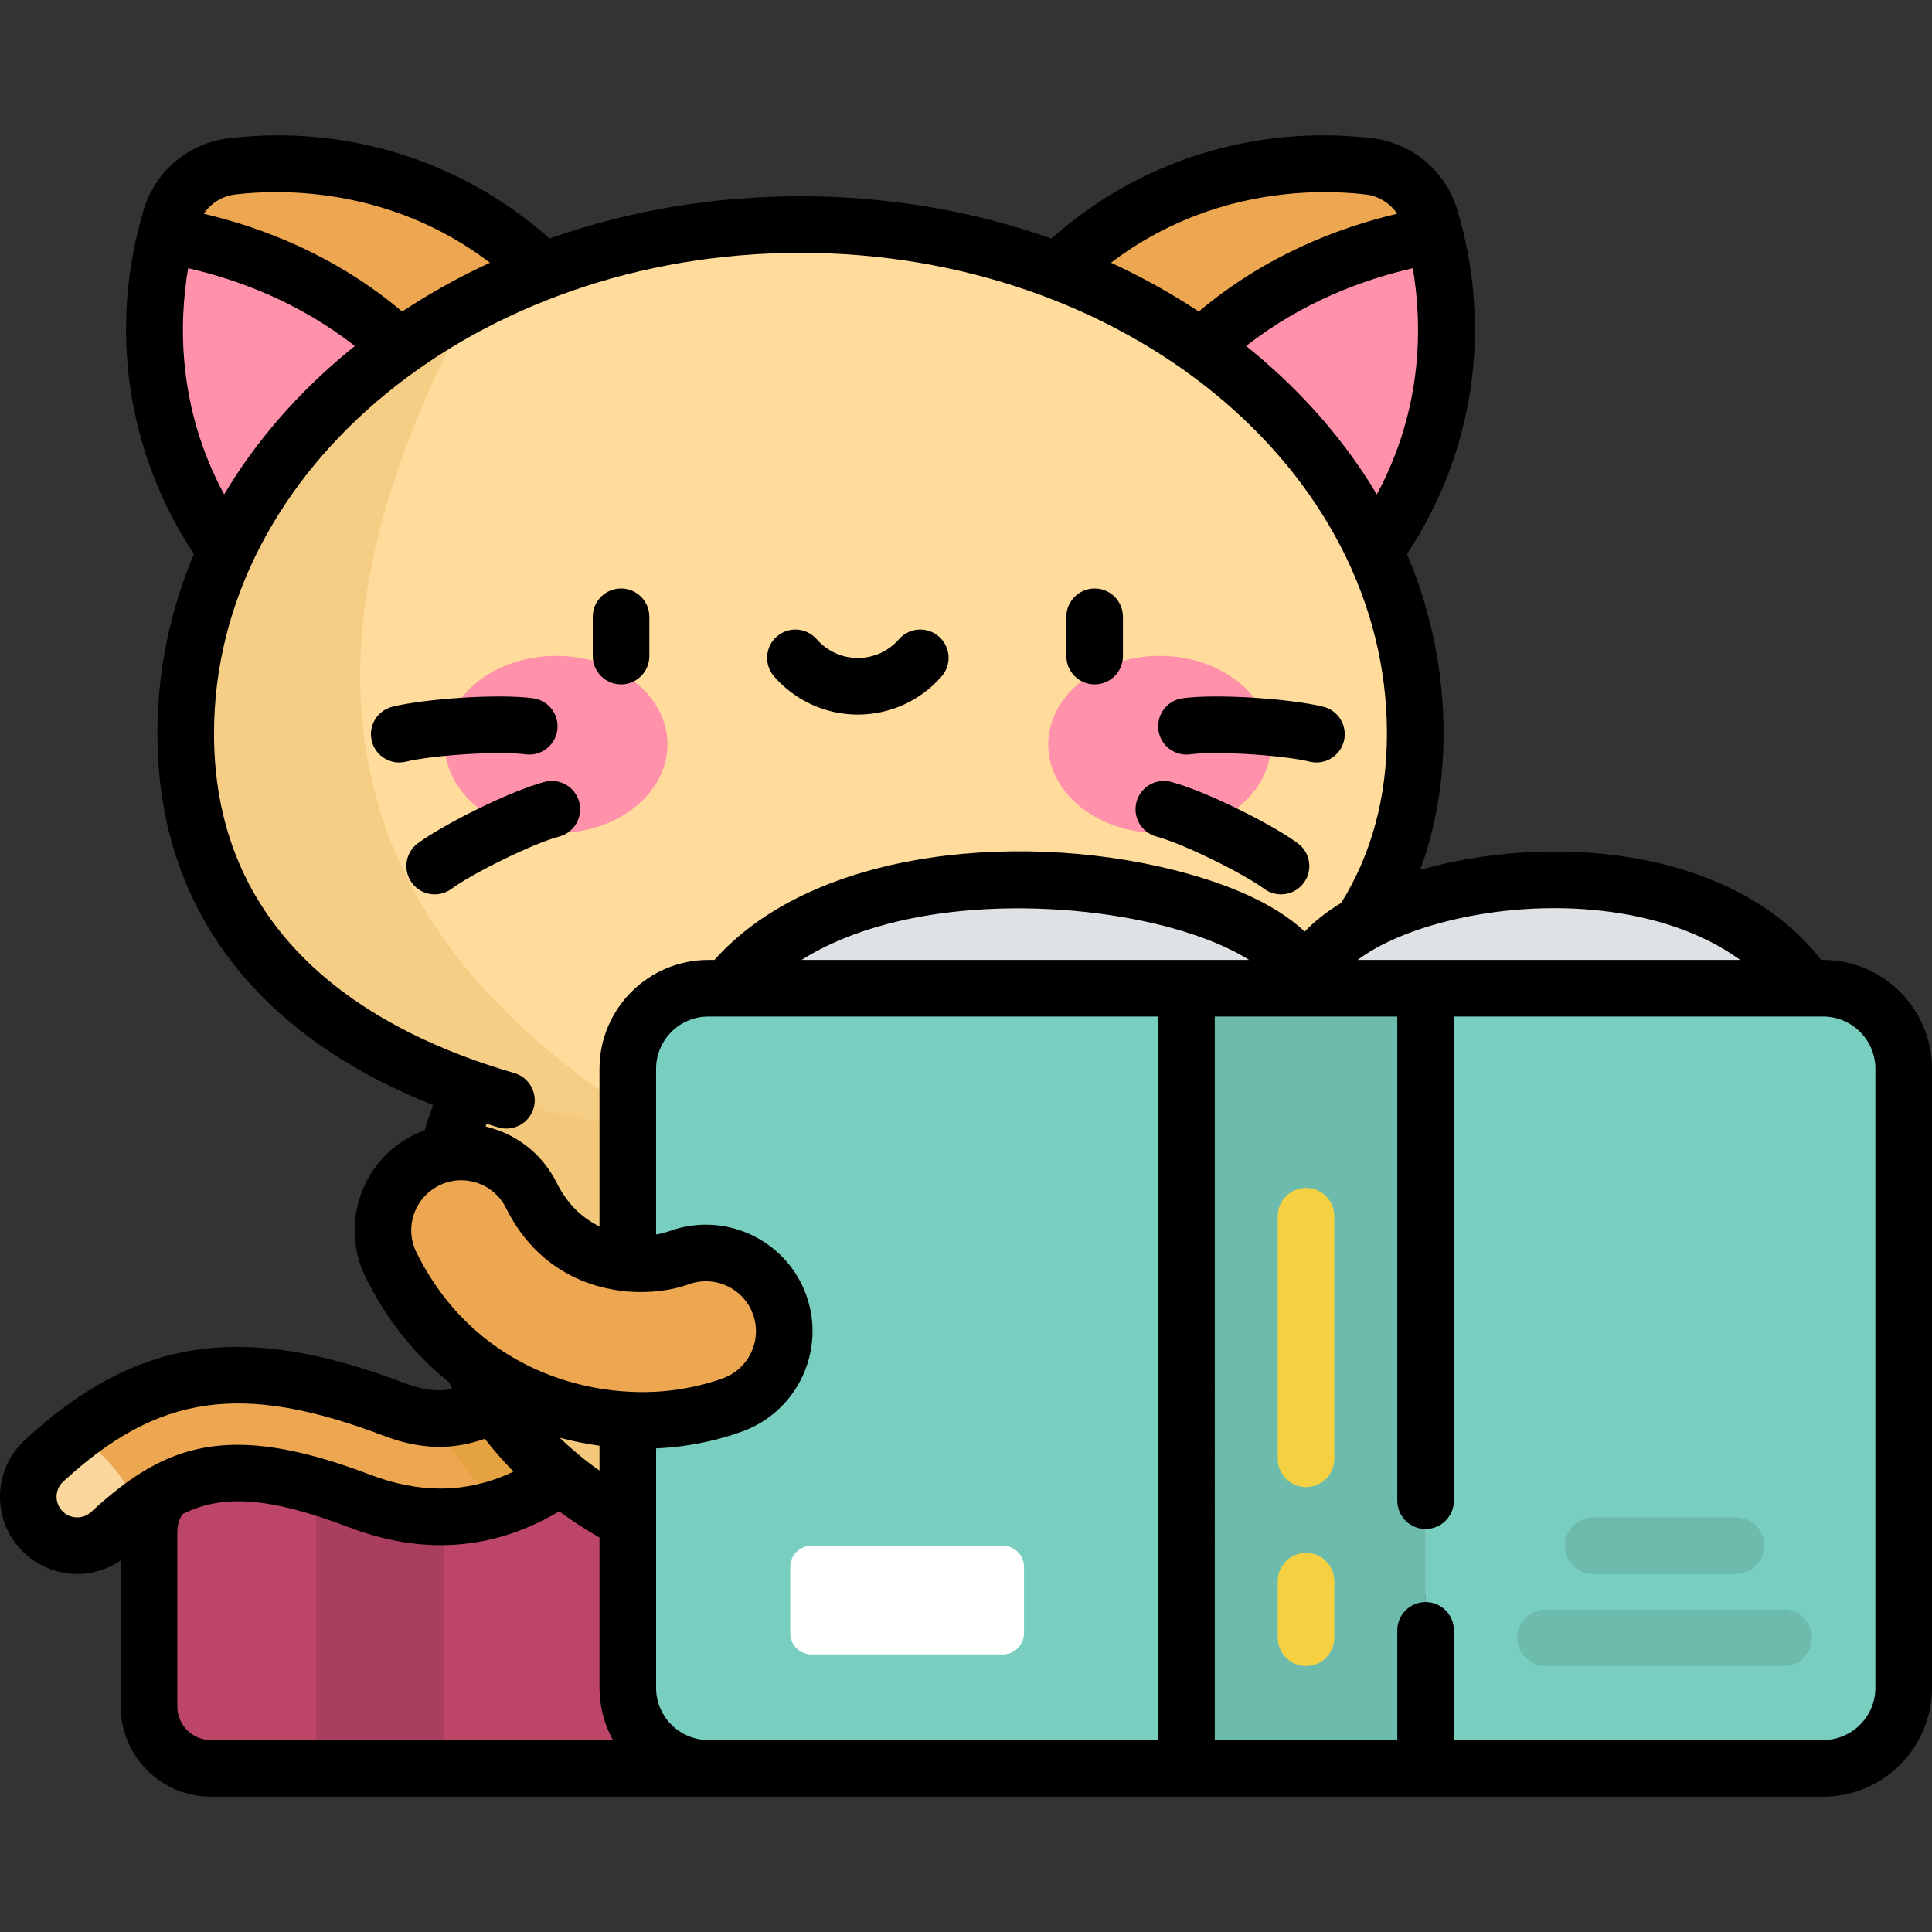<?xml version="1.0" encoding="iso-8859-1"?>
<!-- Generator: Adobe Illustrator 19.0.0, SVG Export Plug-In . SVG Version: 6.00 Build 0)  -->
<svg version="1.1" id="Capa_1" xmlns="http://www.w3.org/2000/svg" xmlns:xlink="http://www.w3.org/1999/xlink" x="0px" y="0px"
	 viewBox="0 0 512 512" style="enable-background:new 0 0 512 512;" xml:space="preserve">
<rect x="0" y="0" width="512" height="512" fill="#333333" stroke="none"/>
<path style="fill:#BD4568;" d="M337.311,468.633H55.87c-9.044,0-16.375-7.331-16.375-16.375v-46.276
	c0-9.044,7.331-16.375,16.375-16.375h281.44c9.044,0,16.375,7.331,16.375,16.375v46.276
	C353.686,461.301,346.355,468.633,337.311,468.633z"/>
<rect x="83.732" y="389.607" style="opacity:0.1;enable-background:new    ;" width="33.846" height="79.032"/>
<path style="fill:#EDA751;" d="M20.461,409.624c-3.494,0-6.978-1.403-9.534-4.175c-4.855-5.264-4.525-13.467,0.739-18.323
	c27.382-25.259,52.568-28.936,92.937-13.556c21.906,8.341,35.829-6.159,56.152-31.039c4.531-5.546,12.699-6.367,18.246-1.839
	c5.546,4.53,6.369,12.699,1.839,18.246c-15.283,18.707-35.167,43.042-64.119,43.045c-6.625,0-13.721-1.273-21.35-4.179
	c-34.536-13.157-48.309-8.048-66.118,8.382C26.758,408.487,23.605,409.624,20.461,409.624z"/>
<path style="fill:#FCD79D;" d="M19.323,380.588c-2.543,1.991-5.09,4.169-7.657,6.537c-5.264,4.855-5.594,13.059-0.738,18.323
	c2.556,2.772,6.04,4.175,9.534,4.175c3.143,0,6.297-1.137,8.789-3.436c2.469-2.277,4.859-4.328,7.239-6.152
	C33.377,391.284,26.554,383.599,19.323,380.588z"/>
<path style="opacity:0.2;fill:#C18F00;enable-background:new    ;" d="M179.001,340.693c-5.547-4.528-13.715-3.708-18.246,1.839
	c-17.096,20.928-29.665,34.509-46.265,33.33c4.907,8.618,11.013,16.544,18.113,23.574c20.621-6.71,35.925-25.425,48.237-40.497
	C185.369,353.393,184.547,345.224,179.001,340.693z"/>
<ellipse style="fill:#FCD690;" cx="212.134" cy="324.856" rx="95.692" ry="88.922"/>
<path style="opacity:0.15;fill:#C17A00;enable-background:new    ;" d="M198.16,412.833c-43.73-28.711-30.177-87.554-22.753-113.287
	v-56.82c-34.622,13.384-58.967,45.114-58.967,82.132C116.44,369.556,151.934,406.548,198.16,412.833z"/>
<path style="fill:#EDA751;" d="M153.898,170.668c18.725-15.712,31.228-42.089,4.815-81.081
	c-26.621-39.3-66.255-49.151-97.198-45.506c-7.628,0.899-14.029,6.269-16.239,13.626c-8.963,29.84-6.144,70.582,27.936,103.623
	C107.026,194.113,135.174,186.38,153.898,170.668z"/>
<path style="fill:#FF91AB;" d="M44.032,62.274c-7.348,29.339-3.193,67.669,29.182,99.057c29.308,28.415,54.354,26.383,72.702,15.109
	C133.297,90.773,78.171,68.055,44.032,62.274z"/>
<path style="fill:#EDA751;" d="M270.371,170.668c-18.725-15.712-31.228-42.089-4.815-81.081
	c26.621-39.3,66.255-49.151,97.198-45.506c7.628,0.899,14.029,6.269,16.239,13.626c8.963,29.84,6.144,70.582-27.937,103.623
	C317.243,194.113,289.096,186.38,270.371,170.668z"/>
<path style="fill:#FF91AB;" d="M380.238,62.274c7.348,29.339,3.193,67.669-29.182,99.057
	c-29.308,28.415-54.354,26.383-72.702,15.109C290.973,90.773,346.099,68.055,380.238,62.274z"/>
<path style="fill:#FFDC9C;" d="M375.054,194.383c0,74.491-72.941,107.117-162.919,107.117S49.215,268.873,49.215,194.383
	S122.157,59.505,212.134,59.505C302.112,59.505,375.054,119.892,375.054,194.383z"/>
<path style="opacity:0.15;fill:#C17A00;enable-background:new    ;" d="M125.145,80.329
	c-45.627,23.902-75.928,66.046-75.928,114.053c0,64.035,53.902,97.133,126.19,105.163C71.638,237.561,85.171,154.187,125.145,80.329
	z"/>
<g>
	<ellipse style="fill:#FF91AB;" cx="147.393" cy="197.304" rx="29.499" ry="23.491"/>
	<ellipse style="fill:#FF91AB;" cx="307.286" cy="197.304" rx="29.499" ry="23.491"/>
</g>
<path id="SVGCleanerId_0" style="fill:#DEE2E5;" d="M346.114,261.888c-3.374-28.223-116.311-47.211-153.269,0v160.62h153.269
	V261.888z"/>
<g>
	<path id="SVGCleanerId_0_1_" style="fill:#DEE2E5;" d="M346.114,261.888c-3.374-28.223-116.311-47.211-153.269,0v160.62h153.269
		V261.888z"/>
</g>
<path style="fill:#DEE2E5;" d="M346.114,261.888c2.922-28.223,100.723-47.211,132.729,0v160.62H346.114V261.888z"/>
<g>
	<path style="fill:#78CFC0;" d="M314.429,468.633h-126.7c-11.796,0-21.358-9.562-21.358-21.358V283.246
		c0-11.796,9.562-21.358,21.358-21.358h126.7V468.633z"/>
	<path style="fill:#78CFC0;" d="M483.142,468.633H377.799V261.888h105.343c11.796,0,21.358,9.562,21.358,21.358v164.027
		C504.5,459.07,494.938,468.633,483.142,468.633z"/>
	<rect x="314.426" y="261.885" style="fill:#78CFC0;" width="63.371" height="206.744"/>
</g>
<rect x="314.426" y="261.885" style="opacity:0.1;enable-background:new    ;" width="63.371" height="206.744"/>
<path style="fill:#FFFFFF;" d="M215.031,438.434h50.736c3.098,0,5.61-2.512,5.61-5.61v-17.579c0-3.098-2.512-5.61-5.61-5.61h-50.736
	c-3.098,0-5.61,2.512-5.61,5.61v17.579C209.421,435.923,211.933,438.434,215.031,438.434z"/>
<path style="fill:#EDA751;" d="M178.525,375.949c-27.277,3.174-58.967-8.642-74.871-40.689c-5.094-10.264-0.902-22.714,9.362-27.808
	c10.263-5.096,22.714-0.903,27.808,9.362c9.396,18.938,29.035,20.154,39.204,16.471c10.782-3.897,22.671,1.673,26.572,12.446
	c3.901,10.775-1.672,22.671-12.446,26.572C189.228,374.087,183.962,375.316,178.525,375.949z"/>
<g>
	<path style="fill:#F5D141;" d="M346.114,394.1c-4.143,0-7.5-3.357-7.5-7.5v-64.291c0-4.142,3.357-7.5,7.5-7.5s7.5,3.358,7.5,7.5
		V386.6C353.614,390.743,350.256,394.1,346.114,394.1z"/>
	<path style="fill:#F5D141;" d="M346.114,441.519c-4.143,0-7.5-3.357-7.5-7.5v-14.987c0-4.143,3.357-7.5,7.5-7.5s7.5,3.357,7.5,7.5
		v14.987C353.614,438.162,350.256,441.519,346.114,441.519z"/>
</g>
<g style="opacity:0.1;">
	<path d="M472.709,441.519h-63.12c-4.143,0-7.5-3.357-7.5-7.5s3.357-7.5,7.5-7.5h63.12c4.143,0,7.5,3.357,7.5,7.5
		S476.853,441.519,472.709,441.519z"/>
	<path d="M460.064,417.124h-37.829c-4.142,0-7.5-3.357-7.5-7.5c0-4.142,3.358-7.5,7.5-7.5h37.829c4.142,0,7.5,3.358,7.5,7.5
		C467.564,413.766,464.206,417.124,460.064,417.124z"/>
</g>
<path d="M153.495,212.533c-1.063-4.003-5.168-6.385-9.174-5.324c-9.278,2.464-26.787,11.258-33.587,16.276
	c-3.333,2.459-4.041,7.155-1.581,10.487c1.471,1.993,3.74,3.047,6.04,3.047c1.547,0,3.107-0.477,4.448-1.466
	c5.362-3.957,21.31-11.931,28.529-13.847C152.174,220.643,154.558,216.537,153.495,212.533z M139.274,199.911
	c4.105,0.544,7.876-2.346,8.419-6.452s-2.347-7.876-6.452-8.419c-9.521-1.258-29.06,0.202-37.257,2.251
	c-4.019,1.005-6.462,5.077-5.457,9.096c0.853,3.408,3.91,5.683,7.271,5.683c0.603,0,1.215-0.073,1.825-0.226
	C114.086,200.228,131.87,198.93,139.274,199.911z M227.339,189.371c8.509,0,16.6-3.685,22.198-10.11
	c2.722-3.122,2.395-7.86-0.728-10.581c-3.122-2.722-7.861-2.396-10.581,0.728c-2.749,3.154-6.719,4.964-10.89,4.964
	c-4.172,0-8.142-1.81-10.891-4.964c-2.721-3.124-7.459-3.449-10.581-0.728c-3.123,2.721-3.449,7.459-0.728,10.581
	C210.738,185.686,218.828,189.371,227.339,189.371z M483.142,254.387h-0.502c-22.692-29.056-68.618-33.4-102.841-24.795
	c-1.171,0.294-2.315,0.606-3.445,0.926c4.117-11.109,6.199-23.195,6.199-36.135c0-16.471-3.321-32.5-9.684-47.565
	c17.839-26.946,22.712-59.953,13.305-91.269c-3.076-10.239-11.925-17.664-22.543-18.916c-31.173-3.673-61.875,5.991-84.99,26.581
	c-20.766-7.344-43.285-11.208-66.506-11.208s-45.74,3.864-66.507,11.208c-23.112-20.589-53.808-30.255-84.989-26.581
	c-10.619,1.25-19.468,8.676-22.544,18.917c-9.407,31.315-4.534,64.322,13.305,91.268c-6.362,15.065-9.683,31.094-9.683,47.565
	c0,26.463,8.582,49.127,25.51,67.365c11.989,12.917,27.947,23.332,47.549,31.106c-0.823,2.19-1.564,4.407-2.216,6.648
	c-0.973,0.357-1.934,0.764-2.876,1.232c-6.759,3.354-11.807,9.139-14.214,16.29c-2.408,7.15-1.887,14.81,1.468,21.569
	c5.846,11.78,13.478,20.85,22.004,27.678c0.317,0.621,0.622,1.247,0.953,1.861c-3.964,0.716-8.008,0.185-12.622-1.571
	C64.3,350.191,36.069,354.411,6.58,381.613c-8.295,7.651-8.818,20.625-1.168,28.919c3.861,4.189,9.347,6.592,15.048,6.592
	c4.156,0,8.151-1.27,11.534-3.586v38.72c0,13.165,10.71,23.875,23.875,23.875h427.271c15.912,0,28.859-12.946,28.859-28.859V283.246
	C512,267.334,499.054,254.387,483.142,254.387z M383.457,244.139c25.764-6.476,57.677-4.324,77.702,10.248h-83.353
	c-0.002,0-0.004,0-0.007,0c-0.002,0-0.005,0-0.007,0h-17.99C364.823,250.596,372.795,246.82,383.457,244.139z M364.87,131.026
	c-8.234-13.835-19.223-26.595-32.751-37.794c-0.624-0.516-1.259-1.02-1.89-1.527c14.926-11.687,31.103-17.622,44.181-20.622
	C376.887,85.701,377.263,108.039,364.87,131.026z M361.875,51.53c3.469,0.409,6.507,2.316,8.4,5.112
	c-15.594,3.672-34.985,11.075-52.581,25.922c-7.366-4.869-15.146-9.192-23.271-12.941C320.984,49.457,349.847,50.114,361.875,51.53z
	 M62.394,51.53c12.025-1.417,40.892-2.073,67.452,18.093c-8.125,3.749-15.905,8.071-23.271,12.941
	C88.98,67.718,69.589,60.315,53.995,56.642C55.888,53.845,58.925,51.939,62.394,51.53z M49.861,71.082
	c13.078,3.001,29.256,8.936,44.181,20.623c-0.632,0.507-1.267,1.011-1.89,1.527c-13.527,11.199-24.516,23.958-32.751,37.794
	C47.007,108.038,47.383,85.7,49.861,71.082z M56.716,194.384c0-70.235,69.721-127.377,155.419-127.377
	s155.418,57.142,155.418,127.377c0,16.889-4.084,31.98-12.12,44.894c-3.836,2.328-7.082,4.879-9.667,7.609
	c-6.557-6.206-17.041-11.45-30.932-15.334c-41.575-11.619-98.694-7.322-125.488,22.836h-1.617
	c-15.912,0-28.859,12.945-28.859,28.858v41.769c-4.37-2.116-8.458-5.752-11.326-11.534c-3.355-6.759-9.14-11.808-16.291-14.215
	c-0.851-0.286-1.709-0.528-2.572-0.732c0.089-0.24,0.185-0.476,0.276-0.715c1.051,0.323,2.094,0.651,3.163,0.961
	c0.696,0.201,1.399,0.298,2.091,0.298c3.253,0,6.249-2.133,7.2-5.415c1.152-3.979-1.139-8.138-5.117-9.291
	C99.99,273.851,56.716,249.701,56.716,194.384z M39.193,389.216c-5.111,2.934-9.982,6.803-15.028,11.459
	c-1.013,0.934-2.328,1.448-3.704,1.448c-1.547,0-2.974-0.624-4.021-1.76c-0.99-1.073-1.503-2.469-1.444-3.928
	c0.059-1.458,0.682-2.807,1.756-3.797c25.21-23.258,47.504-26.413,85.182-12.06c9.318,3.549,18.055,3.785,26.536,0.701
	c2.356,3.039,4.904,5.944,7.618,8.709c-6.372,3.012-12.769,4.494-19.367,4.495c-5.971,0-12.256-1.241-18.681-3.688
	c-27.417-10.446-43.751-9.922-58.043-2.034C39.721,388.897,39.453,389.046,39.193,389.216z M55.87,461.133
	c-4.893,0-8.875-3.981-8.875-8.875v-46.276c0-2.011,0.642-3.585,1.362-4.72c10.214-5.12,22.231-4.871,44.342,3.553
	c8.137,3.1,16.219,4.671,24.021,4.671c10.927-0.002,21.277-2.943,31.492-8.958c3.391,2.509,6.948,4.825,10.657,6.921v39.826
	c0,5.02,1.291,9.743,3.554,13.858H55.87z M148.338,381.018c3.533,0.945,7.058,1.638,10.531,2.111v6.59
	C155.113,387.08,151.592,384.168,148.338,381.018z M110.371,331.926c-1.572-3.17-1.816-6.762-0.688-10.115
	c1.129-3.354,3.496-6.067,6.667-7.641c1.857-0.922,3.86-1.388,5.875-1.388c1.423,0,2.852,0.232,4.239,0.699
	c3.354,1.129,6.067,3.497,7.64,6.666c7.26,14.634,19.541,20.647,30.797,21.97c0.458,0.091,0.931,0.14,1.416,0.143
	c6.146,0.514,11.903-0.343,16.259-1.92c6.872-2.489,14.483,1.081,16.97,7.944c2.486,6.869-1.078,14.48-7.946,16.967
	c-4.391,1.589-9.082,2.682-13.943,3.247C156.231,370.991,125.75,362.912,110.371,331.926z M306.929,461.133h-119.2
	c-7.642,0-13.858-6.217-13.858-13.858v-63.443c1.884-0.083,3.732-0.223,5.521-0.431c6.011-0.7,11.836-2.06,17.314-4.044
	c14.645-5.301,22.246-21.529,16.944-36.178c-5.299-14.638-21.529-22.238-36.178-16.943c-1.074,0.389-2.291,0.701-3.604,0.918
	v-43.906c0-7.641,6.217-13.857,13.858-13.857h119.2v191.743H306.929z M314.429,254.387c-0.004,0-0.007,0.001-0.011,0.001H212.437
	c27.072-17.051,70.997-16.038,98.358-8.39c8.939,2.499,15.629,5.475,20.224,8.389h-16.58
	C314.436,254.388,314.433,254.387,314.429,254.387z M497,447.274c0,7.642-6.217,13.858-13.858,13.858h-97.843v-29.071
	c0-4.142-3.357-7.5-7.5-7.5c-4.143,0-7.5,3.358-7.5,7.5v29.071h-48.369V269.388h24.144c0.027,0,0.054,0,0.081,0h24.143V397.7
	c0,4.143,3.357,7.5,7.5,7.5c4.143,0,7.5-3.357,7.5-7.5V269.388h93.535c0.005,0,0.011,0.001,0.016,0.001
	c0.004,0,0.009-0.001,0.013-0.001h4.279c7.642,0,13.858,6.217,13.858,13.858L497,447.274L497,447.274z M290.092,181.372
	c4.143,0,7.5-3.358,7.5-7.5v-10.417c0-4.143-3.357-7.5-7.5-7.5c-4.143,0-7.5,3.357-7.5,7.5v10.417
	C282.592,178.014,285.95,181.372,290.092,181.372z M164.584,181.372c4.143,0,7.5-3.358,7.5-7.5v-10.417c0-4.143-3.357-7.5-7.5-7.5
	c-4.143,0-7.5,3.357-7.5,7.5v10.417C157.084,178.014,160.442,181.372,164.584,181.372z M306.505,221.707
	c7.221,1.917,23.168,9.89,28.529,13.847c1.341,0.989,2.9,1.466,4.448,1.466c2.3,0,4.569-1.054,6.04-3.046
	c2.46-3.333,1.753-8.028-1.58-10.488c-6.798-5.019-24.307-13.813-33.588-16.276c-4.01-1.061-8.11,1.321-9.174,5.324
	C300.119,216.537,302.502,220.643,306.505,221.707z M315.403,199.911c7.406-0.979,25.187,0.316,31.651,1.933
	c0.61,0.152,1.223,0.226,1.825,0.226c3.36,0,6.418-2.275,7.271-5.683c1.005-4.019-1.438-8.091-5.457-9.096
	c-8.196-2.049-27.732-3.507-37.257-2.251c-4.105,0.543-6.995,4.313-6.452,8.419S311.299,200.454,315.403,199.911z"/>
<g>
</g>
<g>
</g>
<g>
</g>
<g>
</g>
<g>
</g>
<g>
</g>
<g>
</g>
<g>
</g>
<g>
</g>
<g>
</g>
<g>
</g>
<g>
</g>
<g>
</g>
<g>
</g>
<g>
</g>
</svg>
